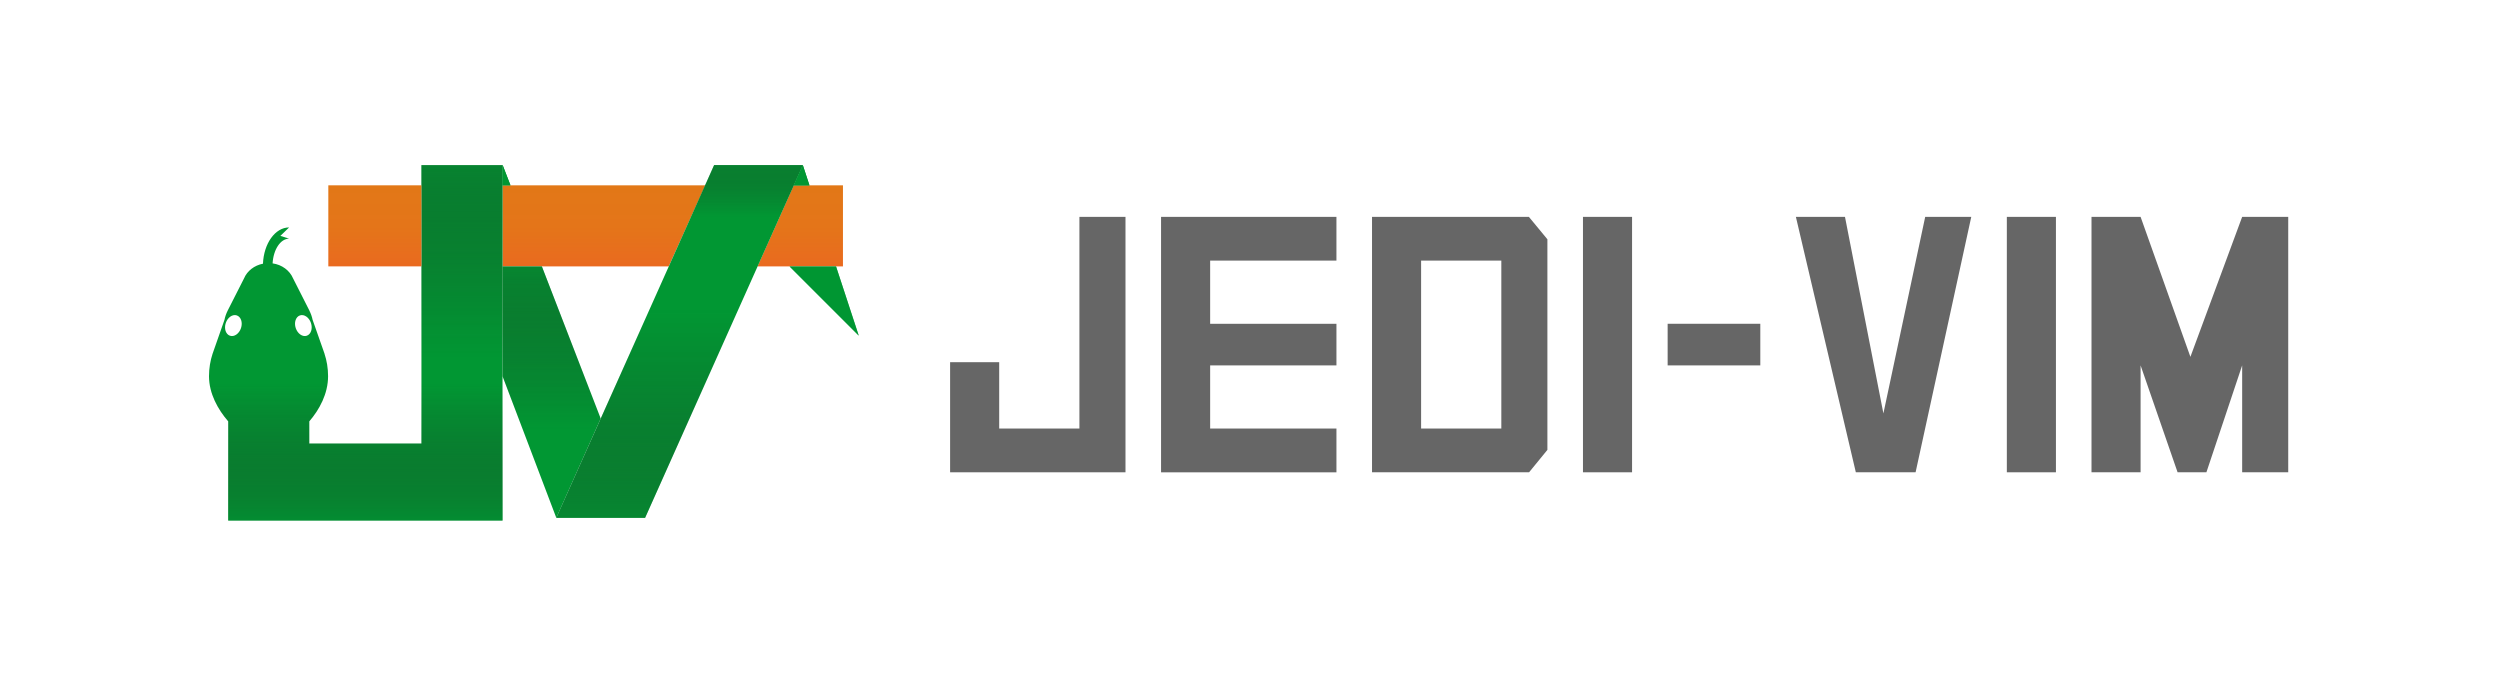 <svg xmlns="http://www.w3.org/2000/svg" xmlns:xlink="http://www.w3.org/1999/xlink" id="Layer_2" width="897.845" height="247.51" x="0" y="0" enable-background="new 0 0 897.845 247.51" version="1.1" viewBox="0 0 897.845 247.51" xml:space="preserve"><g><g><linearGradient id="SVGID_1_" x1="287.397" x2="287.397" y1="65.269" y2="106.455" gradientUnits="userSpaceOnUse"><stop offset="0" style="stop-color:#e27817"/><stop offset=".391" style="stop-color:#e47519"/><stop offset=".712" style="stop-color:#e96b1f"/><stop offset="1" style="stop-color:#f15a29"/></linearGradient><polygon fill="url(#SVGID_1_)" points="285.068 66.556 272.054 95.664 302.739 95.664 302.739 66.556"/><linearGradient id="SVGID_2_" x1="216.888" x2="216.888" y1="65.269" y2="106.455" gradientUnits="userSpaceOnUse"><stop offset="0" style="stop-color:#e27817"/><stop offset=".391" style="stop-color:#e47519"/><stop offset=".712" style="stop-color:#e96b1f"/><stop offset="1" style="stop-color:#f15a29"/></linearGradient><polygon fill="url(#SVGID_2_)" points="180.483 95.664 193.893 95.664 240.172 95.664 253.292 66.556 180.483 66.556"/><g><polygon fill="#019733" points="256.464 59.293 253.603 65.696 253.593 65.696 253.197 66.592 240.172 95.7 215.738 150.321 199.788 185.978 231.676 185.978 231.676 185.969 272.071 95.7 275.634 87.737 285.089 66.592 288.355 59.293"/></g><g><polygon fill="#019733" points="215.738 150.321 194.605 95.7 180.483 95.7 180.483 135.118 199.788 185.969 199.788 185.978"/></g><path fill="#019733" d="M151.355,59.294v100.005h-28.989h-11.292v-7.972c3.644-4.232,6.749-9.936,6.749-16.218 c0-2.846-0.456-5.578-1.294-8.104h0.011l-4.274-12.151c-0.238-1.16-0.633-2.257-1.15-3.281v-0.032l-5.878-11.59 c-1.201-2.808-3.975-4.897-7.34-5.362c0.281-4.969,2.837-8.87,5.932-8.87l-3.137-1.004l3.137-3.033 c-5.01,0-9.098,5.775-9.388,13.021c-3.116,0.609-5.672,2.598-6.79,5.258l-5.723,11.271c-0.052,0.104-0.104,0.197-0.155,0.3v0.01 c-0.528,1.057-0.932,2.174-1.169,3.344l-4.232,12.079c-0.012,0.02-0.012,0.03-0.021,0.042c-0.828,2.525-1.294,5.258-1.294,8.104 c0,6.282,3.25,11.985,6.904,16.218v35.616h29.112h11.294h58.105V59.294H151.355z M86.554,117.834 c-0.673,2.019-2.442,3.252-3.954,2.744c-1.51-0.508-2.194-2.547-1.521-4.565c0.673-2.017,2.443-3.25,3.953-2.742 C86.544,113.777,87.228,115.817,86.554,117.834z M110.163,120.578c-1.51,0.508-3.27-0.726-3.954-2.744 c-0.672-2.017,0.011-4.057,1.521-4.563c1.512-0.508,3.282,0.726,3.955,2.742C112.357,118.031,111.674,120.07,110.163,120.578z"/><linearGradient id="SVGID_3_" x1="134.635" x2="134.635" y1="65.269" y2="106.455" gradientUnits="userSpaceOnUse"><stop offset="0" style="stop-color:#e27817"/><stop offset=".391" style="stop-color:#e47519"/><stop offset=".712" style="stop-color:#e96b1f"/><stop offset="1" style="stop-color:#f15a29"/></linearGradient><polygon fill="url(#SVGID_3_)" points="151.292 66.556 117.914 66.556 117.914 95.664 145.981 95.664 151.292 95.664 151.355 95.664 151.355 66.592 151.292 66.592"/><g opacity=".5"><linearGradient id="SVGID_4_" x1="244.071" x2="244.071" y1="198.692" y2="111.167" gradientUnits="userSpaceOnUse"><stop offset="0" style="stop-color:#019733"/><stop offset=".136" style="stop-color:#0b732d;stop-opacity:.864"/><stop offset=".283" style="stop-color:#145529;stop-opacity:.717"/><stop offset=".437" style="stop-color:#1a3d25;stop-opacity:.563"/><stop offset=".6" style="stop-color:#1f2c22;stop-opacity:.4"/><stop offset=".778" style="stop-color:#222221;stop-opacity:.222"/><stop offset="1" style="stop-color:#231f20;stop-opacity:0"/></linearGradient><polygon fill="url(#SVGID_4_)" points="256.464 59.293 253.603 65.696 253.593 65.696 253.197 66.592 240.172 95.7 215.738 150.321 199.788 185.978 231.676 185.978 231.676 185.969 272.071 95.7 275.634 87.737 285.089 66.592 288.355 59.293"/></g><linearGradient id="SVGID_5_" x1="165.913" x2="165.913" y1="41.112" y2="128.628" gradientUnits="userSpaceOnUse"><stop offset="0" style="stop-color:#019733"/><stop offset=".136" style="stop-color:#0b732d;stop-opacity:.864"/><stop offset=".283" style="stop-color:#145529;stop-opacity:.717"/><stop offset=".437" style="stop-color:#1a3d25;stop-opacity:.563"/><stop offset=".6" style="stop-color:#1f2c22;stop-opacity:.4"/><stop offset=".778" style="stop-color:#222221;stop-opacity:.222"/><stop offset="1" style="stop-color:#231f20;stop-opacity:0"/></linearGradient><rect width="29.116" height="127.649" x="151.355" y="59.294" fill="url(#SVGID_5_)" opacity=".5"/><g opacity=".58"><linearGradient id="SVGID_6_" x1="198.11" x2="198.11" y1="83.414" y2="154.288" gradientUnits="userSpaceOnUse"><stop offset="0" style="stop-color:#019733"/><stop offset=".041" style="stop-color:#038e32;stop-opacity:.959"/><stop offset=".246" style="stop-color:#0f662b;stop-opacity:.753"/><stop offset=".449" style="stop-color:#184726;stop-opacity:.551"/><stop offset=".645" style="stop-color:#1e3123;stop-opacity:.355"/><stop offset=".832" style="stop-color:#222421;stop-opacity:.168"/><stop offset="1" style="stop-color:#231f20;stop-opacity:0"/></linearGradient><polygon fill="url(#SVGID_6_)" points="215.738 150.321 194.605 95.7 180.483 95.7 180.483 135.118 199.788 185.969 199.788 185.978"/></g><linearGradient id="SVGID_7_" x1="127.763" x2="127.763" y1="192.137" y2="137.59" gradientUnits="userSpaceOnUse"><stop offset="0" style="stop-color:#019733"/><stop offset=".041" style="stop-color:#038e32;stop-opacity:.959"/><stop offset=".246" style="stop-color:#0f662b;stop-opacity:.753"/><stop offset=".449" style="stop-color:#184726;stop-opacity:.551"/><stop offset=".645" style="stop-color:#1e3123;stop-opacity:.355"/><stop offset=".832" style="stop-color:#222421;stop-opacity:.168"/><stop offset="1" style="stop-color:#231f20;stop-opacity:0"/></linearGradient><path fill="url(#SVGID_7_)" d="M151.355,59.294v100.005h-28.989h-11.292v-7.972 c3.644-4.232,6.749-9.936,6.749-16.218c0-2.846-0.456-5.578-1.294-8.104h0.011l-4.274-12.151c-0.238-1.16-0.633-2.257-1.15-3.281 v-0.032l-5.878-11.59c-1.201-2.808-3.975-4.897-7.34-5.362c0.281-4.969,2.837-8.87,5.932-8.87l-3.137-1.004l3.137-3.033 c-5.01,0-9.098,5.775-9.388,13.021c-3.116,0.609-5.672,2.598-6.79,5.258l-5.723,11.271c-0.052,0.104-0.104,0.197-0.155,0.3v0.01 c-0.528,1.057-0.932,2.174-1.169,3.344l-4.232,12.079c-0.012,0.02-0.012,0.03-0.021,0.042c-0.828,2.525-1.294,5.258-1.294,8.104 c0,6.282,3.25,11.985,6.904,16.218v35.616h29.112h11.294h58.105V59.294H151.355z M86.554,117.834 c-0.673,2.019-2.442,3.252-3.954,2.744c-1.51-0.508-2.194-2.547-1.521-4.565c0.673-2.017,2.443-3.25,3.953-2.742 C86.544,113.777,87.228,115.817,86.554,117.834z M110.163,120.578c-1.51,0.508-3.27-0.726-3.954-2.744 c-0.672-2.017,0.011-4.057,1.521-4.563c1.512-0.508,3.282,0.726,3.955,2.742C112.357,118.031,111.674,120.07,110.163,120.578z" opacity=".6"/><g opacity=".5"><linearGradient id="SVGID_8_" x1="244.071" x2="244.071" y1="53.358" y2="78.028" gradientUnits="userSpaceOnUse"><stop offset="0" style="stop-color:#019733"/><stop offset=".136" style="stop-color:#0b732d;stop-opacity:.864"/><stop offset=".283" style="stop-color:#145529;stop-opacity:.717"/><stop offset=".437" style="stop-color:#1a3d25;stop-opacity:.563"/><stop offset=".6" style="stop-color:#1f2c22;stop-opacity:.4"/><stop offset=".778" style="stop-color:#222221;stop-opacity:.222"/><stop offset="1" style="stop-color:#231f20;stop-opacity:0"/></linearGradient><polygon fill="url(#SVGID_8_)" points="256.464 59.293 253.603 65.696 253.593 65.696 253.197 66.592 240.172 95.7 215.738 150.321 199.788 185.978 231.676 185.978 231.676 185.969 272.071 95.7 275.634 87.737 285.089 66.592 288.355 59.293"/></g><polygon fill="#019733" points="180.483 59.198 183.329 66.556 180.471 66.556"/><polygon fill="#019733" points="180.483 59.198 183.329 66.556 180.471 66.556"/><g><polygon fill="#019733" points="290.713 66.592 285.054 66.592 288.32 59.293"/><polygon fill="#019733" points="308.417 120.554 283.562 95.7 300.261 95.7"/><polygon fill="#019733" points="308.417 120.554 283.562 95.7 300.261 95.7" opacity=".6"/><polygon fill="#019733" points="290.713 66.592 285.054 66.592 288.32 59.293"/></g></g><g><path fill="#666" d="M358.849,130.077v23.827h28.81V77.887h16.547v91.732h-62.987v-39.542H358.849z"/><path fill="#666" d="M434.61,93.602v22.677h45.356v14.949H434.61v22.677h45.356v15.715h-62.987V77.887h62.987v15.715H434.61z"/><path fill="#666" d="M492.744,169.619V77.887h56.342l6.643,8.05v75.634l-6.579,8.049H492.744z M539.184,93.602h-28.811v60.303 h28.811V93.602z"/><path fill="#666" d="M586.136,169.619h-17.632V77.887h17.632V169.619z"/><path fill="#666" d="M598.913,116.278h33.281v14.949h-33.281V116.278z"/><path fill="#666" d="M691.412,77.887h16.544l-19.995,91.732h-21.462l-21.527-91.732h17.63l13.798,70.588L691.412,77.887z"/><path fill="#666" d="M738.364,169.619h-17.631V77.887h17.631V169.619z"/><path fill="#666" d="M768.77,169.619h-17.632V77.887h17.632l17.886,50.273l18.59-50.273h16.545v91.732h-16.545v-38.392 l-12.84,38.392h-10.35l-13.286-38.392V169.619z"/></g></g></svg>